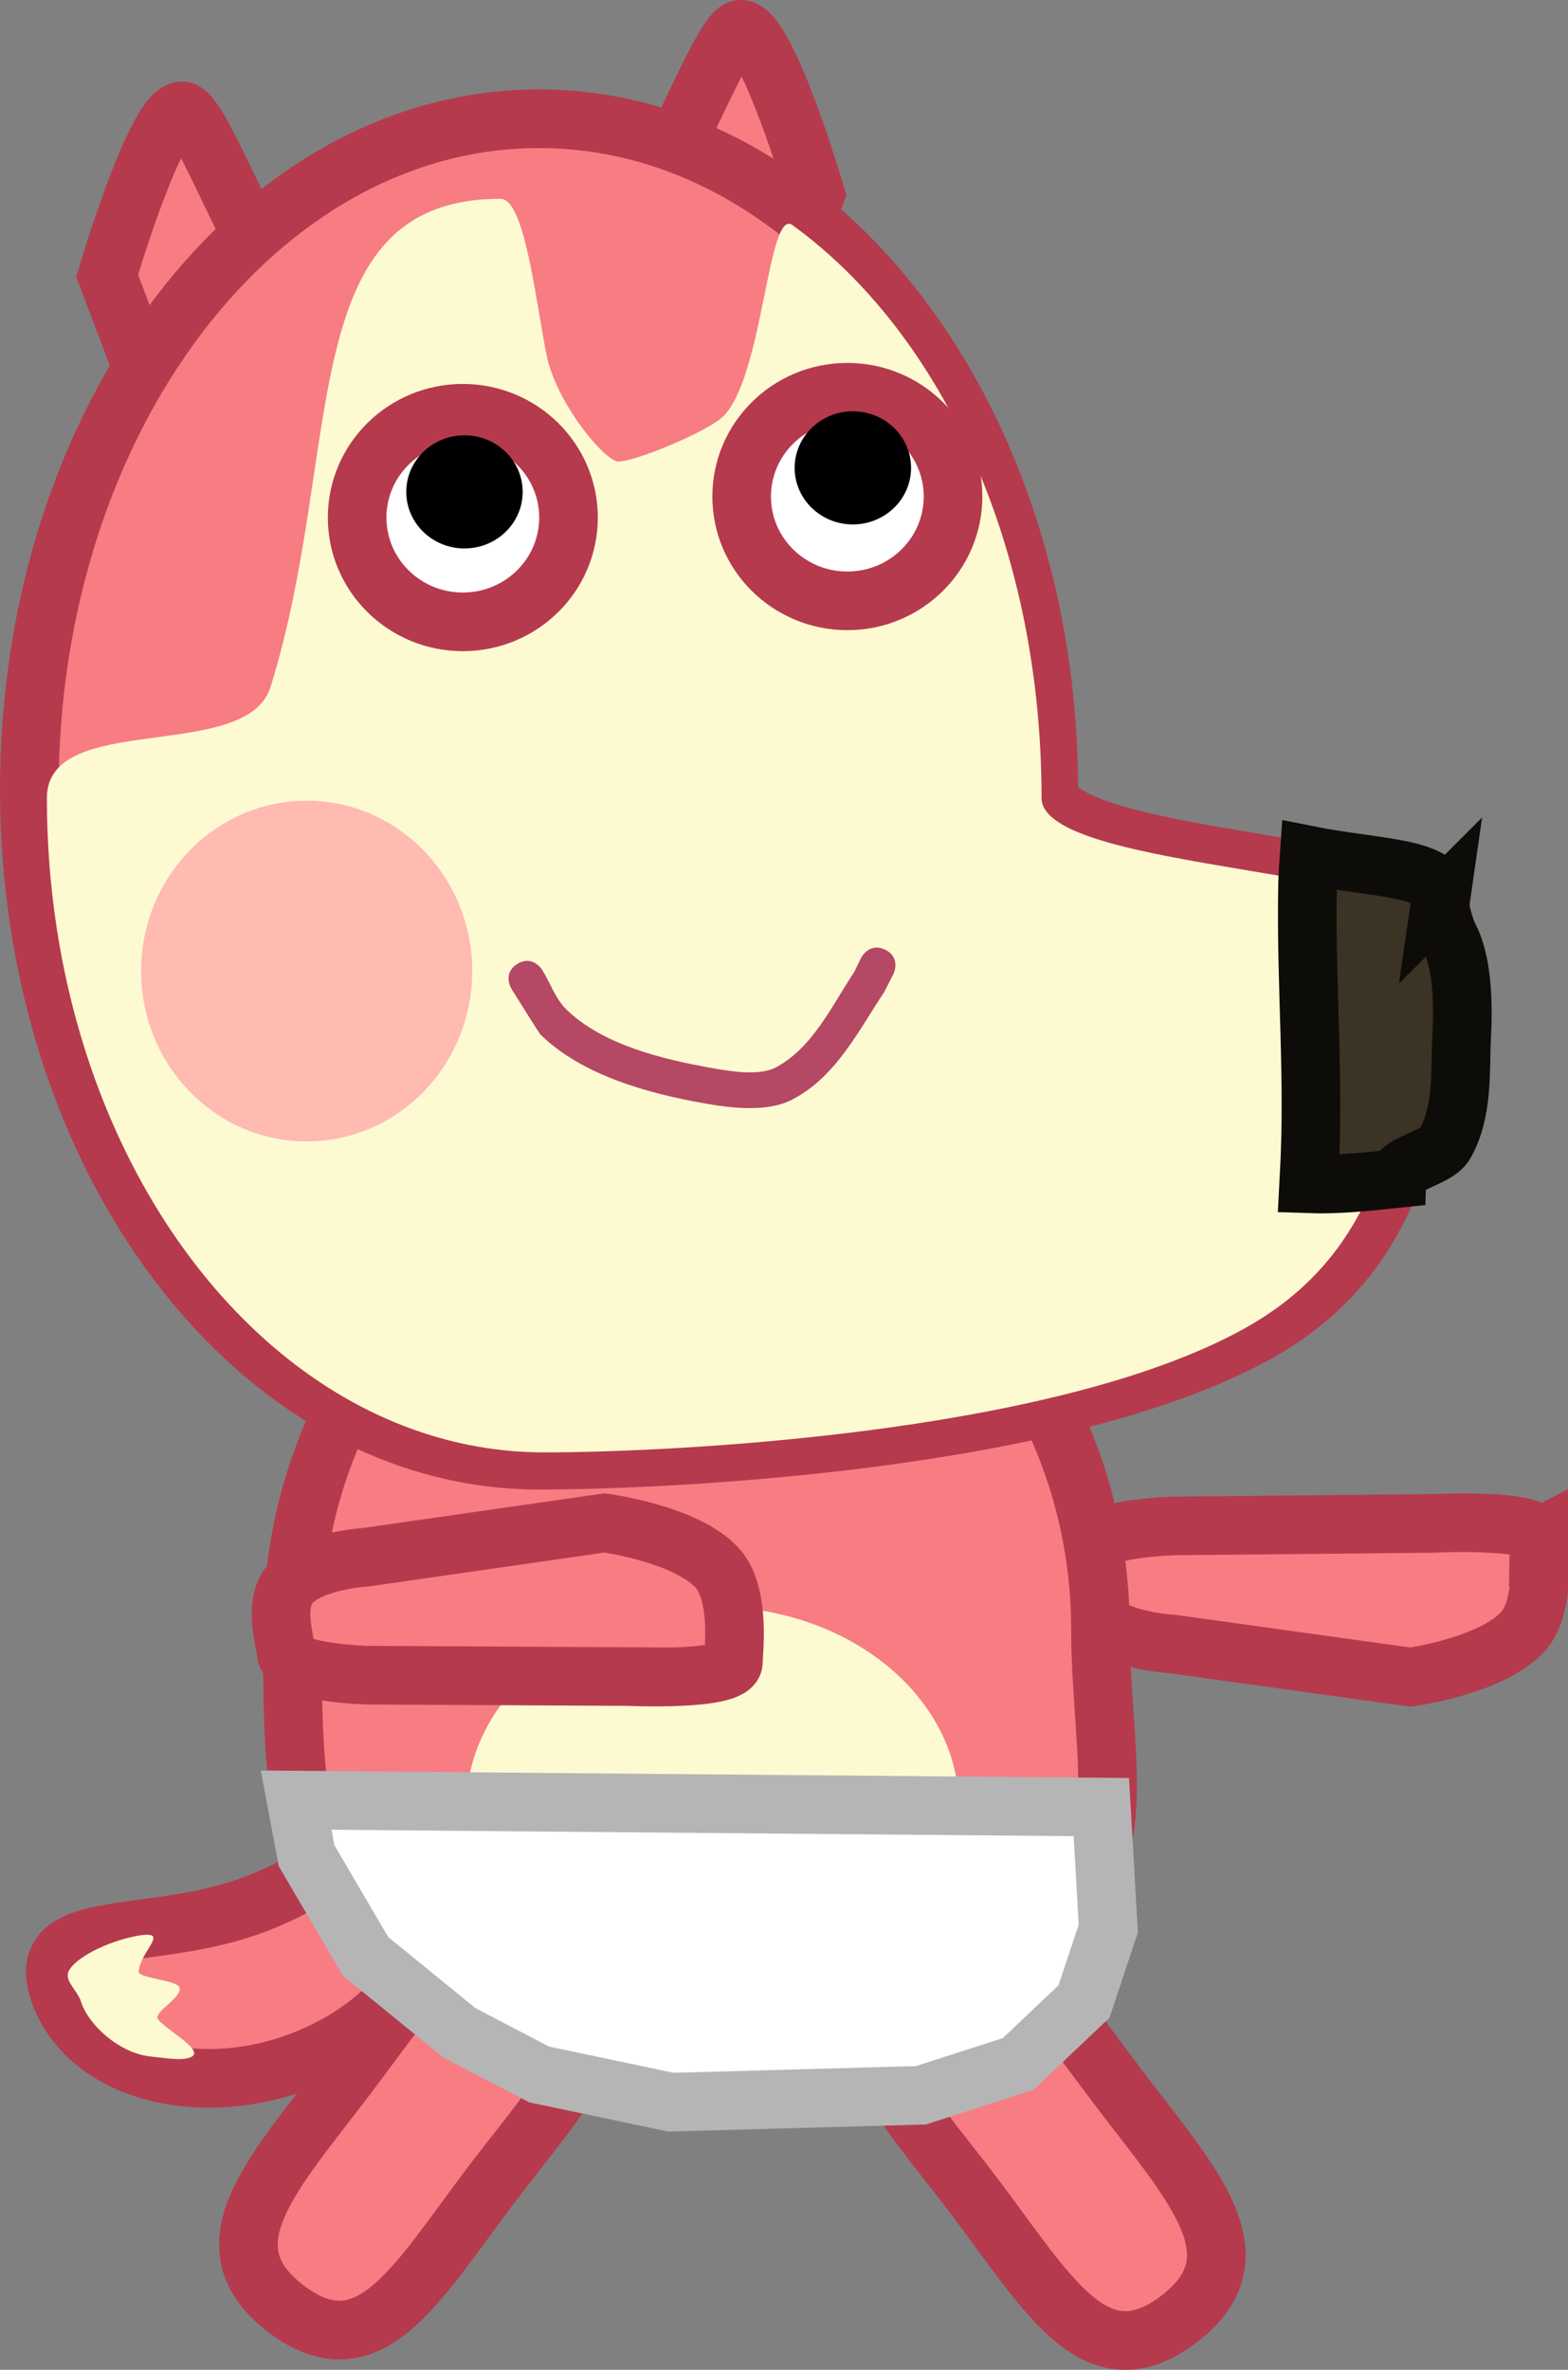 <svg version="1.1" xmlns="http://www.w3.org/2000/svg" xmlns:xlink="http://www.w3.org/1999/xlink" width="66.884" height="101.042" viewBox="0,0,66.884,101.042"><rect x="0" y="0" width="66.884" height="101.042" fill="#808080" stroke="none"/><g transform="translate(-210.896,-124.981)"><g data-paper-data="{&quot;isPaintingLayer&quot;:true}" fill-rule="nonzero" stroke-linejoin="miter" stroke-miterlimit="10" stroke-dasharray="" stroke-dashoffset="0" style="mix-blend-mode: normal"><path d="M276.53,190.539c-0.002,0.366 0.341,2.899 -0.678,4.013c-1.338,1.463 -4.791,1.935 -4.791,1.935l-10.183,-1.415c0,0 -2.309,-0.117 -3.221,-1.106c-0.793,-0.861 -0.206,-2.578 -0.203,-2.96c0.006,-0.854 3.457,-0.963 3.457,-0.963l11.15,-0.111c0,0 4.473,-0.221 4.467,0.608z" data-paper-data="{&quot;index&quot;:null}" fill="#f77d83" stroke="#b53a4d" stroke-width="2.5" stroke-linecap="butt"/><path d="M229.392,204.402c1.108,3.215 -1.57,7.054 -5.981,8.574c-4.411,1.52 -8.885,0.146 -9.993,-3.069c-1.108,-3.215 3.595,-2.088 8.006,-3.608c4.411,-1.52 6.861,-5.111 7.969,-1.896z" fill="#f77d83" stroke="#b53a4d" stroke-width="2.5" stroke-linecap="butt"/><path d="M218.795,212.756c-0.387,0.061 -1.089,-0.056 -1.461,-0.092c-1.333,-0.129 -2.67,-1.344 -2.984,-2.342c-0.163,-0.517 -0.771,-0.906 -0.493,-1.354c0.407,-0.658 1.922,-1.297 2.977,-1.464c1.328,-0.21 0.072,0.622 -0.024,1.528c-0.032,0.304 1.64,0.366 1.741,0.687c0.141,0.448 -1.187,1.068 -0.902,1.382c0.526,0.58 2.298,1.474 1.147,1.655z" fill="#fdfad2" stroke="none" stroke-width="2.5" stroke-linecap="butt"/><path d="M257.837,194.484c0,4.187 1.052,8.752 -0.763,10.595c-2.808,2.851 -9.591,1.662 -15.372,1.662c-6.618,0 -13.784,1.894 -16.994,-2.162c-1.406,-1.776 -1.335,-6.847 -1.335,-10.095c0,-10.663 7.715,-19.307 17.232,-19.307c9.517,0 17.232,8.644 17.232,19.307z" fill="#f77d83" stroke="#b53a4d" stroke-width="2.5" stroke-linecap="butt"/><path d="M251.805,202.067c0,4.742 -4.706,8.587 -10.511,8.587c-5.805,0 -10.511,-3.844 -10.511,-8.587c0,-4.742 4.706,-8.587 10.511,-8.587c5.805,0 10.511,3.844 10.511,8.587z" fill="#fdfad2" stroke="none" stroke-width="2.5" stroke-linecap="butt"/><path d="M258.572,213.949c3.161,4.17 6.148,7.229 2.597,9.921c-3.551,2.692 -5.571,-1.1 -8.732,-5.271c-3.161,-4.17 -6.266,-7.14 -2.715,-9.831c3.551,-2.692 5.689,1.011 8.85,5.181z" fill="#f77d83" stroke="#b53a4d" stroke-width="2.5" stroke-linecap="butt"/><path d="M234.549,208.323c3.551,2.692 0.446,5.661 -2.715,9.831c-3.161,4.17 -5.181,7.962 -8.732,5.271c-3.551,-2.692 -0.564,-5.75 2.597,-9.921c3.161,-4.17 5.299,-7.873 8.85,-5.181z" data-paper-data="{&quot;index&quot;:null}" fill="#f77d83" stroke="#b53a4d" stroke-width="2.5" stroke-linecap="butt"/><path d="M223.529,201.732l34.346,0.296l0.296,5.182l-1.036,3.109l-2.813,2.665l-4.145,1.332l-10.659,0.296l-5.626,-1.184l-3.405,-1.777l-3.997,-3.257l-2.517,-4.293z" fill="#ffffff" stroke="#b5b5b5" stroke-width="2.5" stroke-linecap="round"/><path d="M237.717,196.464l-11.151,-0.06c0,0 -3.452,-0.093 -3.462,-0.947c-0.004,-0.382 -0.6,-2.097 0.189,-2.961c0.907,-0.993 3.216,-1.121 3.216,-1.121l10.176,-1.462c0,0 3.455,0.455 4.799,1.913c1.024,1.11 0.692,3.644 0.696,4.01c0.009,0.829 -4.465,0.629 -4.465,0.629z" data-paper-data="{&quot;index&quot;:null}" fill="#f77d83" stroke="#b53a4d" stroke-width="2.5" stroke-linecap="butt"/><path d="M237.204,134.521c0,0 0.608,-0.715 1.733,-2.073c0.93,-1.122 2.812,-6.113 3.518,-6.218c1.111,-0.165 3.229,7.03 3.229,7.03l-3.068,8.071z" data-paper-data="{&quot;index&quot;:null}" fill="#f77d83" stroke="#b53a4d" stroke-width="2.5" stroke-linecap="round"/><path d="M218.534,144.813l-3.068,-8.071c0,0 2.118,-7.195 3.229,-7.03c0.706,0.105 2.588,5.096 3.518,6.218c1.125,1.358 1.733,2.073 1.733,2.073z" fill="#f77d83" stroke="#b53a4d" stroke-width="2.5" stroke-linecap="round"/><path d="M255.631,158.641c0,3.251 17.618,3.067 16.858,5.979c-1.372,5.258 -0.524,13.06 -7.98,17.202c-8.475,4.707 -25.547,5.418 -30.62,5.418c-12.008,0 -21.742,-12.804 -21.742,-28.598c0,-15.794 9.734,-28.598 21.742,-28.598c12.008,0 21.742,12.804 21.742,28.598z" fill="#f77d83" stroke="#b53a4d" stroke-width="2.5" stroke-linecap="butt"/><path d="M255.323,159.003c0,3.172 17.189,2.992 16.448,5.834c-1.339,5.131 -0.511,12.743 -7.786,16.783c-8.269,4.592 -24.926,5.286 -29.875,5.286c-8.836,0 -16.41,-7.105 -19.6,-17.208c-1.04,-3.294 -1.614,-6.906 -1.614,-10.694c0,-3.745 8.522,-1.469 9.54,-4.732c3.169,-10.163 0.937,-20.814 9.805,-20.814c1.039,0 1.483,4.243 1.976,6.689c0.378,1.876 2.247,4.253 2.973,4.501c0.458,0.156 3.971,-1.265 4.613,-1.971c1.676,-1.842 1.849,-8.859 2.897,-8.098c6.433,4.672 10.624,13.819 10.624,24.426z" fill="#fdfad2" stroke="#799794" stroke-width="0" stroke-linecap="butt"/><path d="M272.345,163.373c-0.061,0.425 0.154,1.143 0.379,1.583c0.597,1.163 0.583,3.053 0.518,4.288c-0.069,1.325 0.081,3.117 -0.71,4.502c-0.362,0.634 -2.008,0.838 -2.036,1.484c-1.368,0.145 -2.592,0.269 -3.78,0.227c0.005,-0.099 0.01,-0.196 0.016,-0.29c0.247,-4.179 -0.142,-8.204 -0.063,-12.393c0.008,-0.442 0.038,-0.884 0.069,-1.325c2.871,0.574 5.815,0.483 5.606,1.925z" fill="#3b3324" stroke="#0e0c09" stroke-width="2.5" stroke-linecap="butt"/><path d="M251.548,146.152c0,2.456 -2.018,4.447 -4.508,4.447c-2.489,0 -4.508,-1.991 -4.508,-4.447c0,-2.456 2.018,-4.447 4.508,-4.447c2.489,0 4.508,1.991 4.508,4.447z" fill="#ffffff" stroke="#b53a4d" stroke-width="2.5" stroke-linecap="butt"/><path d="M235.146,147.048c0,2.456 -2.018,4.447 -4.508,4.447c-2.489,0 -4.508,-1.991 -4.508,-4.447c0,-2.456 2.018,-4.447 4.508,-4.447c2.489,0 4.508,1.991 4.508,4.447z" fill="#ffffff" stroke="#b53a4d" stroke-width="2.5" stroke-linecap="butt"/><path d="M248.66,165.477c0.689,0.344 0.344,1.033 0.344,1.033l-0.39,0.767c-1.104,1.654 -2.074,3.653 -3.963,4.605c-1.058,0.533 -2.589,0.34 -3.7,0.144c-2.384,-0.421 -5.198,-1.179 -6.999,-2.932c-0.063,-0.061 -1.147,-1.804 -1.238,-1.95c0,0 -0.408,-0.653 0.245,-1.061c0.653,-0.408 1.061,0.245 1.061,0.245c0.353,0.564 0.566,1.239 1.044,1.702c1.559,1.507 4.104,2.114 6.147,2.479c0.753,0.135 2.051,0.371 2.781,-0.018c1.581,-0.843 2.406,-2.665 3.34,-4.067l0.294,-0.602c0,0 0.344,-0.689 1.033,-0.344z" fill="#b54865" stroke="none" stroke-width="2.5" stroke-linecap="butt"/><path d="M231.039,166.384c0,4.012 -3.162,7.264 -7.062,7.264c-3.9,0 -7.062,-3.252 -7.062,-7.264c0,-4.012 3.162,-7.264 7.062,-7.264c3.9,0 7.062,3.252 7.062,7.264z" fill="#ffbab2" stroke="#e29384" stroke-width="0" stroke-linecap="butt"/><path d="M233.191,145.953c0,1.332 -1.112,2.412 -2.483,2.412c-1.371,0 -2.483,-1.08 -2.483,-2.412c0,-1.332 1.112,-2.412 2.483,-2.412c1.371,0 2.483,1.08 2.483,2.412z" fill="#000000" stroke="none" stroke-width="0" stroke-linecap="butt"/><path d="M249.758,144.929c0,1.332 -1.112,2.412 -2.483,2.412c-1.371,0 -2.483,-1.08 -2.483,-2.412c0,-1.332 1.112,-2.412 2.483,-2.412c1.371,0 2.483,1.08 2.483,2.412z" fill="#000000" stroke="none" stroke-width="0" stroke-linecap="butt"/></g></g></svg>